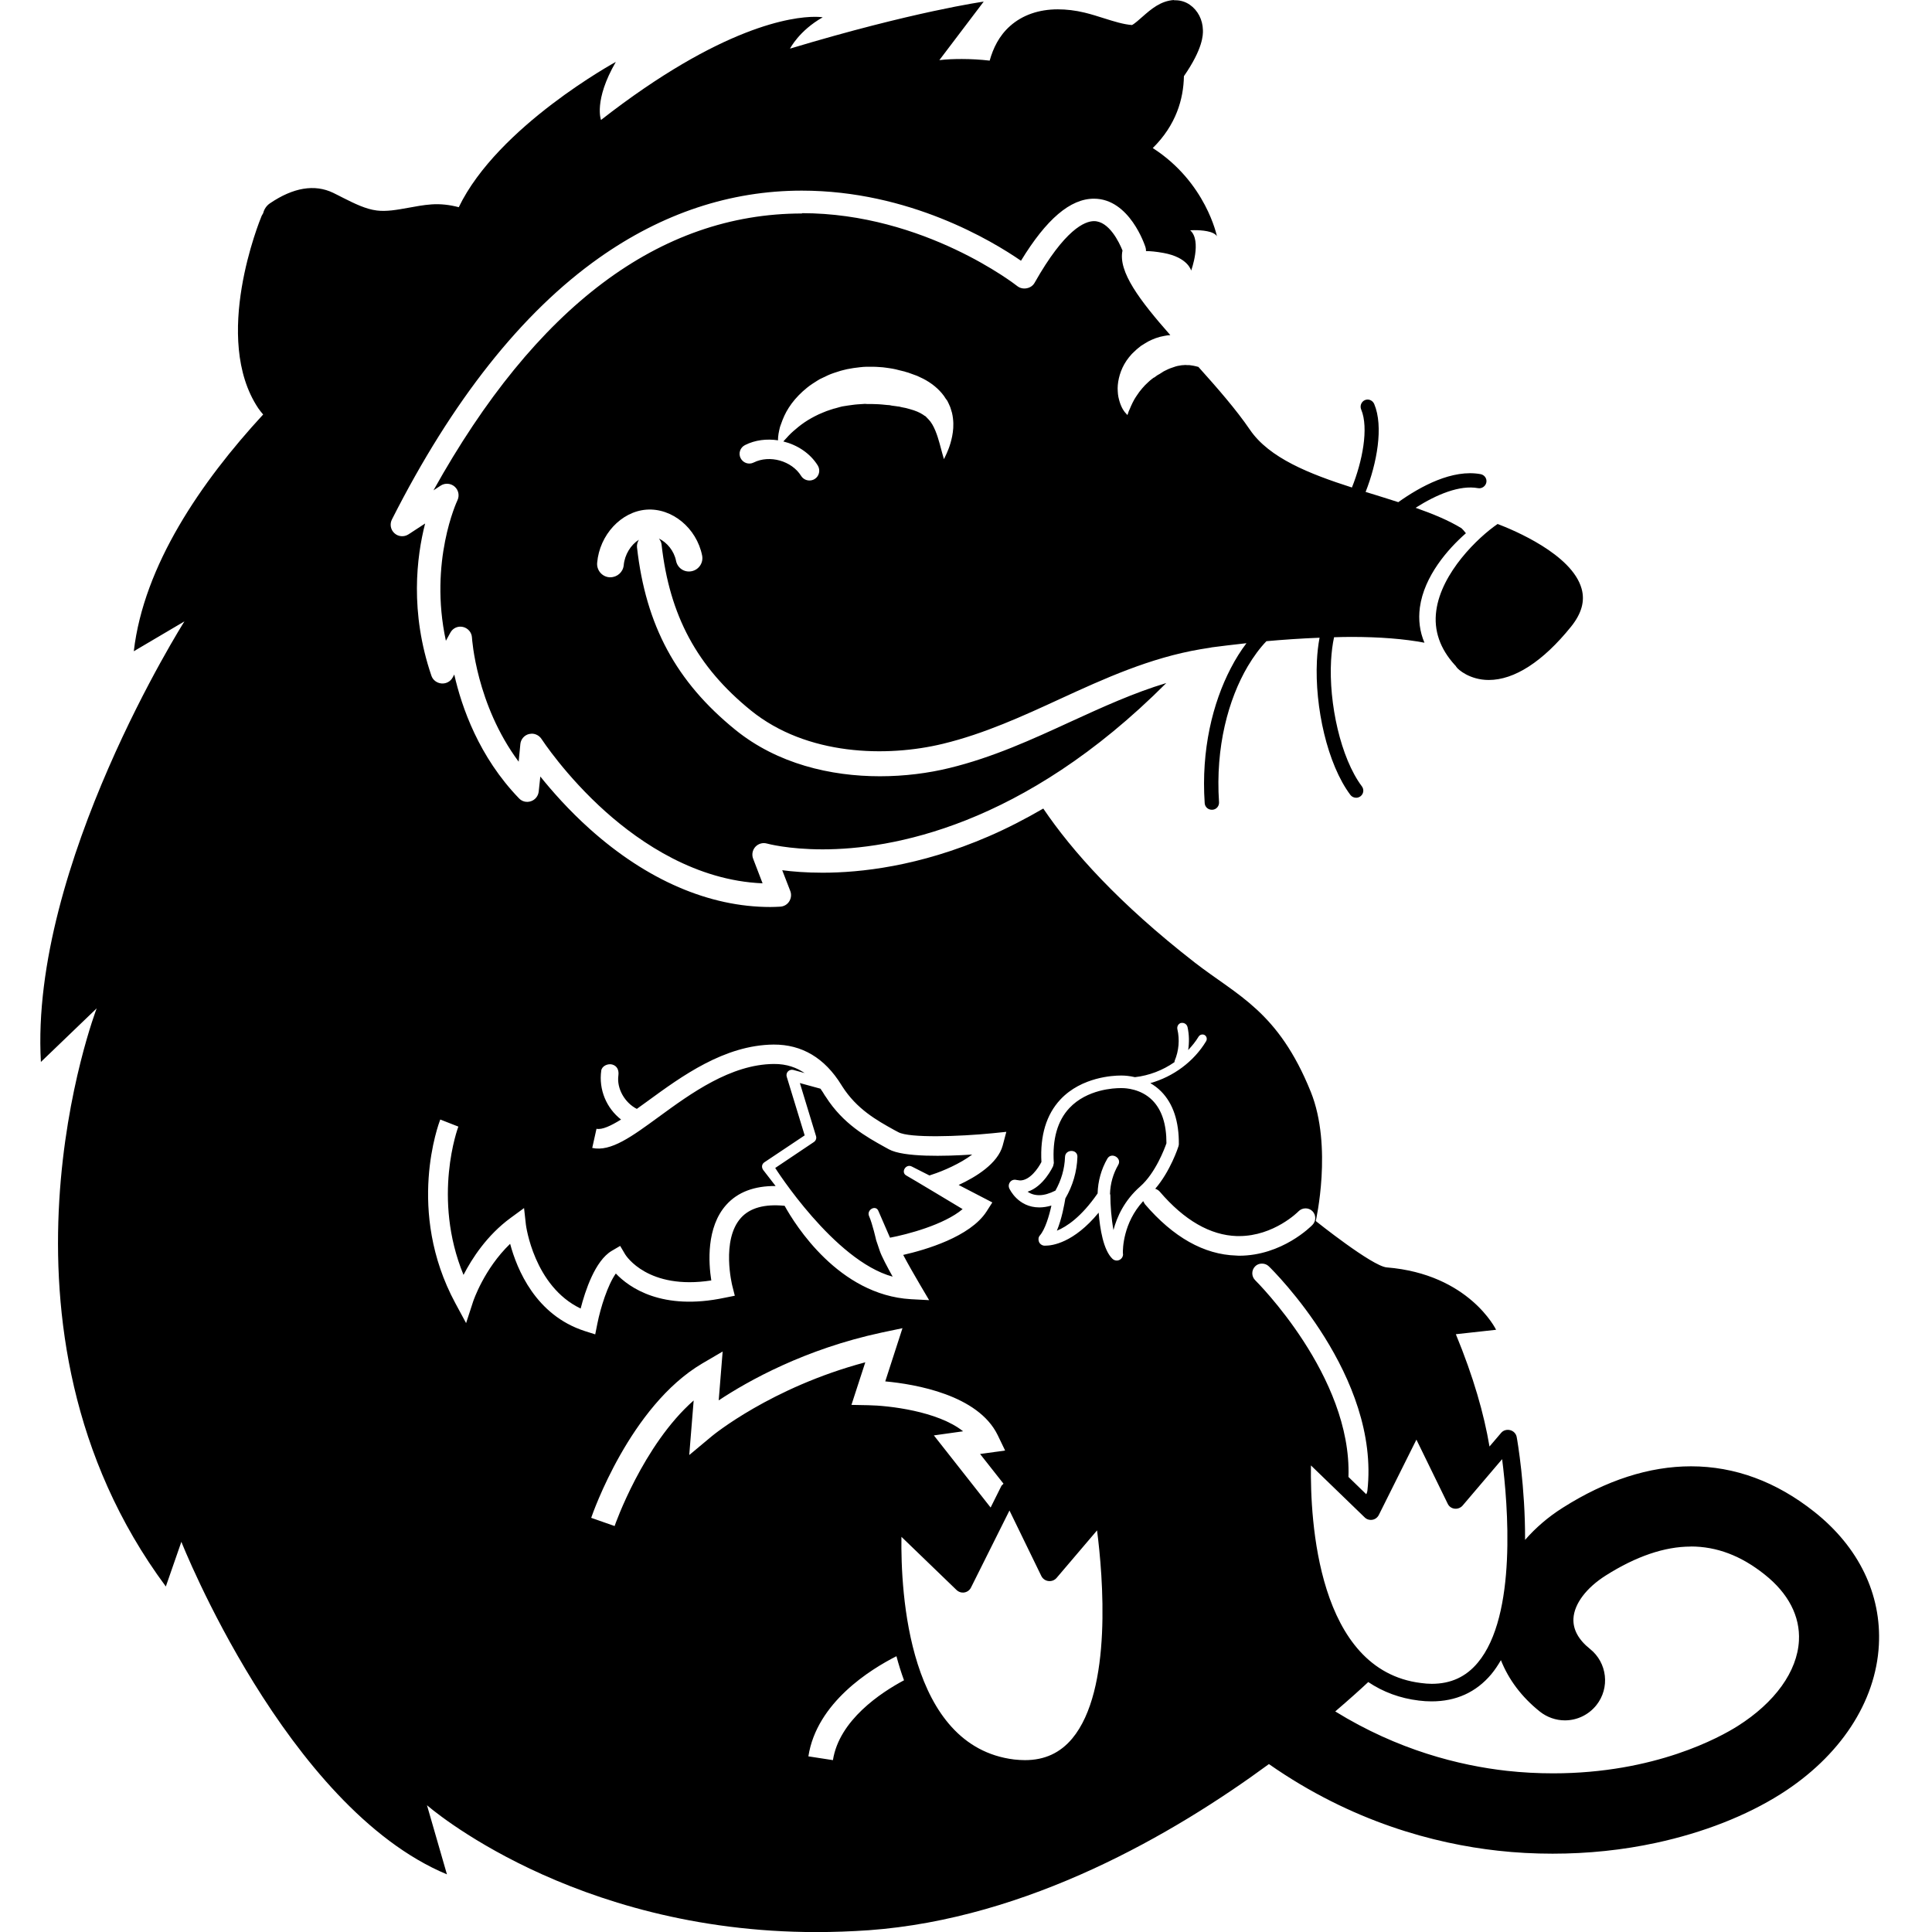 <svg version="1.1" viewBox="0 0 24 24" xmlns="http://www.w3.org/2000/svg" width="24" height="24" fill="currentColor">
 <path d="m14.586 0c-0.169 0.01-0.288 0.115-0.393 0.207-0.038 0.034-0.1 0.089-0.131 0.104-0.107-0.008-0.224-0.045-0.348-0.084-0.077-0.024-0.156-0.05-0.24-0.07-0.114-0.028-0.228-0.041-0.334-0.041-0.235 0-0.438 0.071-0.59 0.205-0.14 0.123-0.213 0.279-0.256 0.432-0.114-0.013-0.231-0.02-0.346-0.02-0.094 0-0.187 0.003-0.279 0.014l0.551-0.727s-0.872 0.122-2.406 0.584c0 0 0.111-0.222 0.406-0.389 0 0-0.032-0.006-0.096-0.006-0.277 0-1.156 0.11-2.658 1.281 0 0-0.094-0.24 0.184-0.721 0 0-1.466 0.799-1.951 1.805-0.112-0.03-0.229-0.043-0.338-0.035-0.102 0.007-0.199 0.026-0.293 0.043-0.138 0.025-0.268 0.048-0.387 0.033-0.137-0.017-0.275-0.085-0.42-0.158-0.04-0.02-0.081-0.042-0.123-0.062-0.23-0.11-0.495-0.066-0.785 0.131-0.044 0.03-0.072 0.074-0.084 0.123l-0.018 0.031c-0.026 0.062-0.622 1.523-0.043 2.391 0.018 0.027 0.04 0.053 0.061 0.078-0.776 0.842-1.483 1.877-1.607 2.941l0.629-0.371s-1.922 3.033-1.783 5.473l0.693-0.666s-1.525 3.965 0.859 7.182l0.193-0.555s1.302 3.299 3.299 4.131l-0.248-0.859s1.793 1.576 4.838 1.576c0.211 0 0.428-0.008 0.65-0.023 1.979-0.144 3.789-1.196 4.971-2.064 1.029 0.719 2.06 0.989 2.844 1.076 0.223 0.025 0.452 0.037 0.68 0.037 0.439 0 0.872-0.045 1.287-0.135 0.583-0.126 1.117-0.335 1.545-0.605 0.739-0.467 1.183-1.143 1.221-1.852 0.034-0.63-0.25-1.217-0.801-1.654-0.472-0.375-0.988-0.566-1.533-0.566-0.518 0-1.054 0.173-1.592 0.514-0.184 0.116-0.34 0.252-0.469 0.4 0.003-0.657-0.095-1.232-0.104-1.277-0.007-0.042-0.039-0.075-0.08-0.086-0.041-0.011-0.086 4.03e-4 -0.113 0.033l-0.145 0.17c-0.068-0.405-0.2-0.867-0.418-1.395l0.5-0.055s-0.333-0.692-1.359-0.775c-0.18-0.015-0.881-0.576-0.881-0.576s0.212-0.925-0.062-1.605c-0.404-1.001-0.909-1.193-1.44-1.605-0.948-0.737-1.528-1.389-1.883-1.914-0.224 0.13-0.451 0.247-0.68 0.346-0.864 0.374-1.597 0.451-2.061 0.451-0.206 0-0.375-0.014-0.502-0.031l0.1 0.258c0.017 0.043 0.011 0.092-0.014 0.131-0.025 0.039-0.067 0.062-0.113 0.064-0.04 0.002-0.081 0.004-0.121 0.004-0.758 0-1.533-0.334-2.24-0.967-0.266-0.238-0.474-0.476-0.617-0.654l-0.02 0.186c-0.006 0.056-0.043 0.103-0.096 0.121-0.053 0.018-0.11 0.005-0.148-0.035-0.498-0.515-0.713-1.133-0.805-1.539l-0.02 0.037c-0.027 0.05-0.082 0.079-0.139 0.074-0.057-0.005-0.107-0.042-0.125-0.096-0.27-0.791-0.184-1.478-0.078-1.891l-0.207 0.135c-0.054 0.035-0.126 0.03-0.174-0.014-0.048-0.043-0.061-0.114-0.031-0.172 0.748-1.477 1.613-2.57 2.572-3.248 0.784-0.554 1.631-0.836 2.519-0.836 1.332 0 2.366 0.625 2.723 0.871 0.316-0.518 0.613-0.771 0.906-0.771 0.443 0 0.633 0.579 0.641 0.604 0.005 0.015 0.006 0.031 0.006 0.047h0.002c0.051 0 0.121 0.006 0.215 0.023 0.305 0.055 0.344 0.219 0.344 0.219s0.136-0.371-0.012-0.5c0 0 0.021-0.002 0.055-0.002 0.084 0 0.238 0.01 0.277 0.076 0 0-0.134-0.67-0.797-1.096 0.291-0.287 0.382-0.611 0.387-0.893 0.237-0.342 0.238-0.514 0.236-0.572-0.003-0.13-0.063-0.246-0.164-0.316-0.052-0.036-0.115-0.055-0.178-0.055h-0.018zm-4.623 2.652c-1.769 0-3.308 1.157-4.578 3.439l0.09-0.059c0.054-0.035 0.126-0.029 0.174 0.014 0.048 0.043 0.061 0.112 0.033 0.17-0.004 0.008-0.356 0.759-0.143 1.744l0.055-0.1c0.03-0.057 0.093-0.086 0.156-0.072 0.063 0.014 0.11 0.068 0.113 0.133 5.16e-4 0.009 0.051 0.829 0.58 1.541l0.021-0.219c6e-3 -0.061 0.05-0.111 0.109-0.125l0.033-0.004c0.048 0 0.094 0.025 0.121 0.066 0.003 0.004 0.298 0.459 0.799 0.906 0.438 0.39 1.124 0.853 1.947 0.887l-0.117-0.305c-0.02-0.051-0.009-0.108 0.027-0.148 0.037-0.04 0.092-0.056 0.145-0.041 0.002 6.29e-4 0.261 0.072 0.691 0.072 0.847 0 2.486-0.279 4.269-2.066-0.403 0.121-0.788 0.297-1.188 0.48-0.476 0.219-0.968 0.445-1.508 0.576-0.258 0.063-0.553 0.102-0.861 0.102-0.612 0-1.274-0.154-1.795-0.576-0.736-0.597-1.114-1.296-1.223-2.268-0.004-0.034 0.007-0.066 0.023-0.094-0.099 0.062-0.176 0.184-0.188 0.316-0.008 0.086-0.081 0.15-0.166 0.15h-0.014c-0.091-0.008-0.158-0.089-0.15-0.18 0.03-0.347 0.299-0.637 0.613-0.66 0.317-0.023 0.622 0.228 0.691 0.57 0.018 0.09-0.041 0.177-0.131 0.195-0.09 0.018-0.175-0.039-0.193-0.129-0.025-0.125-0.113-0.229-0.213-0.277 0.017 0.022 0.03 0.045 0.033 0.074 0.099 0.884 0.441 1.519 1.109 2.061 0.696 0.564 1.69 0.584 2.389 0.414 0.511-0.124 0.991-0.344 1.453-0.557 0.548-0.252 1.115-0.51 1.744-0.617 0.042-0.007 0.083-0.014 0.125-0.02l0.018-0.004h0.002c0.098-0.013 0.246-0.031 0.426-0.051-0.07 0.092-0.135 0.195-0.195 0.311-0.225 0.432-0.369 1.015-0.324 1.676 0.003 0.047 0.042 0.082 0.088 0.082h0.008c0.049-0.003 0.085-0.045 0.082-0.094-0.046-0.686 0.116-1.279 0.357-1.688 0.072-0.121 0.15-0.227 0.232-0.312 0.202-0.018 0.427-0.034 0.66-0.043-0.017 0.09-0.028 0.186-0.033 0.287-0.028 0.575 0.13 1.285 0.416 1.666 0.017 0.023 0.045 0.035 0.072 0.035 0.018 0 0.037-0.006 0.053-0.018 0.039-0.029 0.047-0.084 0.018-0.123-0.264-0.352-0.413-1.031-0.383-1.566 0.006-0.102 0.018-0.199 0.037-0.287 0.07-0.002 0.139-0.004 0.209-0.004 0.362 0 0.667 0.025 0.914 0.072-0.059-0.138-0.077-0.284-0.057-0.438 0.053-0.39 0.349-0.727 0.572-0.922-0.023-0.029-0.044-0.053-0.055-0.062-0.158-0.097-0.356-0.179-0.57-0.254 0.264-0.168 0.55-0.285 0.775-0.244 0.048 0.009 0.095-0.024 0.104-0.072 0.009-0.048-0.024-0.093-0.072-0.102-0.349-0.064-0.744 0.15-1.022 0.348-0.095-0.03-0.19-0.061-0.285-0.09-0.041-0.012-0.08-0.025-0.121-0.037 0.14-0.354 0.225-0.813 0.107-1.092-0.019-0.045-0.07-0.068-0.115-0.049-0.045 0.019-0.066 0.072-0.047 0.117 0.097 0.231 0.014 0.648-0.115 0.969-0.527-0.169-1.027-0.365-1.268-0.719-0.169-0.248-0.402-0.515-0.639-0.779l-0.031-0.008-0.027-0.006-0.025-0.004-0.027-0.004h-0.025l-0.027-0.002-0.025 0.002c-0.017-6.44e-4 -0.033 0.004-0.049 0.006l-0.023 0.004-0.023 0.006-0.035 0.012-0.012 0.004c-0.032 0.01-0.067 0.027-0.102 0.045l-0.025 0.016-0.025 0.016-0.025 0.014-0.012 0.008-0.031 0.023h-0.002-0.002l-0.006 0.004-0.021 0.016c-0.015 0.01-0.027 0.023-0.041 0.035-0.028 0.024-0.054 0.052-0.078 0.08-0.024 0.028-0.047 0.058-0.066 0.088-0.011 0.015-0.019 0.03-0.029 0.045-0.008 0.015-0.016 0.029-0.023 0.043-0.015 0.028-0.025 0.056-0.035 0.078l-0.014 0.031-0.008 0.025-0.008 0.021-0.016-0.018-0.018-0.02-0.021-0.031c-0.015-0.025-0.029-0.056-0.041-0.094-7e-3 -0.019-0.01-0.04-0.016-0.062-0.004-0.022-0.007-0.045-0.008-0.07-0.004-0.05 8.62e-4 -0.104 0.014-0.162 0.013-0.057 0.035-0.118 0.068-0.176 0.017-0.029 0.035-0.057 0.057-0.084l0.035-0.041 0.01-0.01 0.004-0.004 0.006-0.004v-0.002l0.002-0.002 0.016-0.014 0.014-0.014 0.021-0.018 0.041-0.033 0.043-0.027 0.045-0.027c0.062-0.032 0.128-0.058 0.201-0.07 0.024-6e-3 0.051-0.008 0.076-0.01-0.381-0.433-0.65-0.788-0.594-1.051-0.041-0.102-0.167-0.365-0.354-0.365-0.114 0-0.362 0.101-0.738 0.766-0.021 0.037-0.056 0.06-0.098 0.068s-0.084-0.001-0.117-0.027c-0.011-0.009-1.155-0.906-2.676-0.906zm0.803 1.904h0.082c0.027 3.23e-4 0.053 0.002 0.08 0.004 0.027 0.002 0.054 0.003 0.08 0.008 0.026 4e-3 0.054 0.007 0.08 0.012l0.039 0.008 0.039 0.01c0.025 0.006 0.049 0.011 0.074 0.018l0.01 0.004 0.008 0.002h0.002l0.004 0.002 0.016 0.004 0.033 0.012c0.025 9e-3 0.054 0.019 0.08 0.029 0.025 0.011 0.05 0.023 0.074 0.035 0.098 0.05 0.191 0.122 0.258 0.213l0.023 0.035 0.016 0.021 0.008 0.014 0.014 0.029 0.018 0.041 0.006 0.018 0.006 0.02 0.01 0.033c0.005 0.023 0.01 0.046 0.012 0.068 0.011 0.088 0.002 0.162-0.01 0.225-0.013 0.063-0.029 0.115-0.045 0.156-0.015 0.041-0.031 0.072-0.041 0.094-0.01 0.022-0.016 0.033-0.016 0.033s-0.003-0.012-0.01-0.035c-0.006-0.023-0.017-0.056-0.027-0.098-0.011-0.041-0.024-0.09-0.041-0.143-0.017-0.052-0.039-0.109-0.068-0.158-0.014-0.024-0.032-0.047-0.049-0.064l-0.01-0.01-0.02-0.021-0.012-0.01v0.002l-0.004-0.002-0.016-0.012c-0.043-0.029-0.098-0.052-0.164-0.07-0.016-0.005-0.034-0.009-0.051-0.014-0.017-0.003-0.034-0.006-0.051-0.01l-0.033-0.008-0.018-0.002h-0.002-0.002l-0.008-0.002c-0.02-0.003-0.04-0.005-0.061-0.008l-0.029-0.006-0.031-0.002c-0.02-0.002-0.04-0.004-0.061-0.006-0.02-0.003-0.04-0.002-0.061-0.004-0.02-8.06e-4 -0.04-0.002-0.061-0.002h-0.061l-0.031-0.002-0.029 0.002c-0.02 0.002-0.041 0.003-0.061 0.004-0.02 6.44e-4 -0.037 0.004-0.057 0.006-0.019 0.002-0.041 0.005-0.059 0.008-0.017 0.003-0.034 0.005-0.051 0.008l-0.025 0.004-0.031 0.008c-0.022 0.006-0.043 0.012-0.064 0.018l-0.012 0.002-0.002 0.002h-0.002-0.002l-0.002 0.002h-0.002l-0.025 0.008c-0.017 0.005-0.036 0.012-0.053 0.018-0.017 0.007-0.032 0.013-0.049 0.02-0.016 0.007-0.033 0.014-0.049 0.021-0.063 0.03-0.121 0.062-0.174 0.098-0.053 0.036-0.1 0.075-0.141 0.111-0.041 0.036-0.074 0.073-0.102 0.104l-0.021 0.023c0.173 0.043 0.333 0.146 0.428 0.299 0.035 0.057 0.018 0.133-0.039 0.168-0.02 0.012-0.043 0.018-0.064 0.018-0.041 0-0.081-0.02-0.104-0.057-0.117-0.188-0.392-0.265-0.59-0.166-0.06 0.03-0.132 0.005-0.162-0.055-0.03-0.06-0.005-0.132 0.055-0.162 0.127-0.064 0.271-0.08 0.41-0.059 3.71e-4 -0.015-3.469e-4 -0.03 0.002-0.047 0.003-0.022 0.005-0.047 0.012-0.074l0.01-0.043c0.004-0.015 0.011-0.03 0.016-0.045 0.021-0.061 0.05-0.129 0.094-0.197 0.044-0.069 0.102-0.137 0.172-0.201 0.018-0.016 0.036-0.031 0.055-0.047 0.019-0.015 0.04-0.031 0.061-0.045 0.021-0.014 0.042-0.028 0.064-0.041l0.033-0.02 0.008-0.004 0.006-0.002 0.01-0.006h0.002l0.016-0.008c0.02-0.01 0.04-0.02 0.061-0.029l0.033-0.014 0.039-0.014c0.027-0.009 0.056-0.018 0.084-0.027l0.039-0.01 0.041-0.01c0.027-0.005 0.053-0.01 0.08-0.014 0.027-0.003 0.053-0.007 0.08-0.01l0.041-0.004 0.041-0.002zm7.838 1.953c-0.243 0.166-0.698 0.604-0.762 1.076-0.034 0.246 0.046 0.475 0.234 0.68l0.008 0.008 0.006 0.01c0.021 0.035 0.171 0.164 0.404 0.164 0.318 0 0.672-0.228 1.022-0.662 0.131-0.163 0.175-0.318 0.131-0.473-0.12-0.427-0.846-0.728-1.043-0.803zm-3.932 6.199c0.036-0.008 0.072 0.015 0.08 0.051 0.021 0.094 0.022 0.19 0.008 0.285 0.048-0.051 0.093-0.106 0.129-0.166 0.016-0.026 0.05-0.035 0.076-0.02 0.026 0.016 0.033 0.05 0.018 0.076-0.153 0.254-0.408 0.441-0.693 0.521 0.046 0.027 0.092 0.06 0.135 0.104 0.148 0.15 0.222 0.372 0.219 0.658l-0.004 0.021c-0.004 0.014-0.101 0.311-0.289 0.529 0.02 7e-3 0.04 0.018 0.055 0.035 0.306 0.358 0.63 0.543 0.959 0.553h0.027c0.434 0 0.735-0.303 0.738-0.307 0.047-0.048 0.124-0.05 0.172-0.004 0.048 0.047 0.049 0.124 0.002 0.172-0.015 0.016-0.377 0.383-0.912 0.383l-0.035-0.002c-0.4-0.012-0.782-0.227-1.135-0.639l-0.021-0.037c-0.25 0.27-0.254 0.598-0.252 0.648l0.002 0.012c0 0.043-0.036 0.078-0.078 0.078-0.019 0-0.038-0.007-0.053-0.021-0.114-0.108-0.156-0.375-0.172-0.574-0.312 0.378-0.579 0.41-0.66 0.41h-0.02c-0.028-4e-3 -0.052-0.022-0.062-0.049-0.01-0.027-0.007-0.057 0.012-0.078 0.065-0.075 0.115-0.242 0.143-0.371-0.052 0.015-0.102 0.023-0.15 0.023-0.265 0-0.369-0.227-0.373-0.236-0.012-0.027-0.008-0.059 0.012-0.082 0.019-0.023 0.049-0.031 0.078-0.023l0.043 0.006c0.124 0 0.226-0.152 0.266-0.229-0.018-0.329 0.061-0.59 0.236-0.777 0.264-0.282 0.665-0.297 0.742-0.297h0.014 0.014c0.028 0 0.087 0.004 0.156 0.02 0.176-0.02 0.345-0.085 0.49-0.186l0.004-0.02c0.051-0.122 0.063-0.26 0.033-0.389-0.008-0.036 0.013-0.072 0.049-0.08zm-5.062 0.268c0.351-0.002 0.635 0.166 0.842 0.502l0.01 0.016c0.181 0.284 0.428 0.422 0.646 0.543 0.017 9e-3 0.034 0.018 0.051 0.027 0.136 0.076 0.763 0.054 1.166 0.014l0.176-0.018-0.045 0.17c-0.061 0.225-0.335 0.392-0.547 0.49l0.418 0.217-0.072 0.113c-0.204 0.315-0.758 0.476-1.035 0.539 0.059 0.112 0.147 0.265 0.207 0.367l0.115 0.195-0.227-0.012c-0.894-0.052-1.436-0.921-1.568-1.16-0.249-0.025-0.432 0.026-0.543 0.15-0.248 0.276-0.109 0.838-0.107 0.844l0.031 0.123-0.125 0.025c-0.779 0.165-1.187-0.126-1.353-0.301-0.101 0.142-0.19 0.425-0.229 0.621l-0.027 0.135-0.129-0.041c-0.612-0.197-0.844-0.77-0.928-1.084-0.325 0.313-0.457 0.71-0.459 0.715l-0.088 0.27-0.135-0.25c-0.616-1.145-0.203-2.234-0.186-2.279l0.225 0.088c-0.004 9e-3 -0.33 0.885 0.064 1.842 0.105-0.204 0.291-0.492 0.584-0.707l0.168-0.123 0.023 0.207c9.35e-4 8e-3 0.099 0.763 0.68 1.041 0.056-0.218 0.179-0.595 0.387-0.717l0.104-0.061 0.062 0.105c0.011 0.018 0.283 0.446 1.07 0.324-0.034-0.217-0.064-0.66 0.186-0.939 0.142-0.159 0.349-0.236 0.613-0.234l-0.154-0.199c-0.011-0.015-0.017-0.035-0.014-0.053 3e-3 -0.018 0.014-0.033 0.029-0.043l0.5-0.334-0.223-0.729c-0.007-0.023-0.001-0.049 0.016-0.066 0.017-0.017 0.043-0.024 0.066-0.018l0.141 0.039c-0.096-0.065-0.22-0.115-0.385-0.113-0.534 0.005-1.029 0.366-1.426 0.656-0.334 0.244-0.597 0.438-0.828 0.387l0.053-0.238c0.068 0.015 0.178-0.036 0.305-0.115-0.181-0.141-0.279-0.371-0.246-0.607 0.008-0.06 0.085-0.091 0.137-0.076 0.064 0.018 0.084 0.075 0.076 0.135-0.023 0.165 0.081 0.341 0.229 0.416 0.044-0.032 0.088-0.063 0.133-0.096 0.425-0.31 0.954-0.697 1.566-0.703zm0.326 0.477 0.201 0.66c0.009 0.028-0.003 0.058-0.027 0.074l-0.48 0.322s0.731 1.153 1.459 1.35c-0.067-0.12-0.139-0.256-0.16-0.32l-0.045-0.133s-0.045-0.202-0.088-0.299c-0.034-0.077 0.081-0.144 0.115-0.066 0.049 0.112 0.096 0.222 0.145 0.334 0.213-0.04 0.671-0.16 0.902-0.355 0 0-0.662-0.398-0.697-0.416-0.076-0.039-0.009-0.152 0.066-0.113 0.073 0.037 0.146 0.074 0.219 0.111l0.035-0.012c0.126-0.04 0.348-0.135 0.496-0.248-0.336 0.022-0.854 0.036-1.037-0.066-0.016-9e-3 -0.032-0.018-0.049-0.027-0.231-0.128-0.518-0.288-0.732-0.623l-0.014-0.02c-0.013-0.021-0.03-0.051-0.053-0.082l-0.256-0.07zm3.977 0.064c-0.066 0-0.408 0.012-0.629 0.248-0.148 0.158-0.213 0.387-0.193 0.682l-0.008 0.037c-0.005 0.012-0.119 0.256-0.318 0.32 0.036 0.025 0.084 0.043 0.145 0.043 0.06 0 0.128-0.02 0.201-0.057 0.072-0.129 0.114-0.269 0.119-0.418 0.003-0.099 0.158-0.1 0.154 0-0.006 0.182-0.058 0.359-0.15 0.516-0.011 0.067-0.042 0.248-0.105 0.4 0.12-0.049 0.303-0.169 0.506-0.463 0.004-0.152 0.045-0.3 0.121-0.432 0.05-0.086 0.185-0.008 0.135 0.078-0.064 0.111-0.098 0.232-0.102 0.359l0.004 0.014c6.4e-5 0.128 0.013 0.296 0.039 0.436 0.043-0.165 0.136-0.369 0.332-0.541 0.191-0.168 0.305-0.476 0.326-0.537 7.57e-4 -0.237-0.058-0.416-0.174-0.533-0.143-0.145-0.338-0.152-0.375-0.152h-0.008-0.008-0.012zm1.762 2.18c0.031-3.88e-4 0.062 0.01 0.086 0.033 0.057 0.055 1.387 1.369 1.225 2.791-0.002 0.015-0.007 0.028-0.014 0.041l-0.221-0.215c0.044-1.251-1.146-2.431-1.158-2.443-0.048-0.047-0.049-0.124-0.002-0.172 0.023-0.024 0.053-0.035 0.084-0.035zm-4.465 0.805-0.213 0.658c0.376 0.035 1.154 0.168 1.397 0.668l0.092 0.191-0.311 0.043 0.291 0.369-0.025 0.025-0.135 0.271-0.705-0.896 0.363-0.051c-0.314-0.251-0.926-0.32-1.178-0.324l-0.209-0.004 0.172-0.529c-1.172 0.312-1.897 0.91-1.904 0.916l-0.283 0.236 0.055-0.678c-0.631 0.555-0.979 1.549-0.982 1.56l-0.291-0.102c0.019-0.056 0.483-1.387 1.377-1.916l0.256-0.15-0.049 0.607c0.365-0.242 1.069-0.637 2.022-0.842l0.262-0.055zm6.385 1.381 0.389 0.797c0.016 0.034 0.047 0.056 0.084 0.061 0.037 5e-3 0.075-0.009 0.1-0.037l0.492-0.578c0.071 0.556 0.189 1.942-0.303 2.529-0.147 0.176-0.335 0.262-0.572 0.262-0.043 0-0.087-0.004-0.133-0.01-1.288-0.158-1.377-2.027-1.367-2.703l0.668 0.646c0.025 0.025 0.061 0.035 0.096 0.029 0.035-6e-3 0.064-0.029 0.08-0.061l0.467-0.936zm-5.055 0.881 0.396 0.814c0.017 0.034 0.05 0.058 0.088 0.062 0.038 5e-3 0.075-0.009 0.1-0.037l0.504-0.592c0.073 0.568 0.194 1.984-0.309 2.586-0.15 0.179-0.343 0.268-0.586 0.268-0.044 0-0.088-0.003-0.135-0.008-1.317-0.162-1.41-2.074-1.4-2.766l0.684 0.66c0.026 0.025 0.062 0.037 0.098 0.031 0.035-6e-3 0.066-0.028 0.082-0.061l0.479-0.959zm8.463 0.447c0.322 0 0.623 0.113 0.918 0.348 0.295 0.234 0.442 0.519 0.426 0.822-0.02 0.382-0.298 0.768-0.76 1.06-0.218 0.138-1.027 0.588-2.293 0.588-0.191 0-0.384-0.01-0.574-0.031-0.591-0.066-1.354-0.257-2.133-0.738 0.174-0.149 0.313-0.274 0.41-0.365 0.185 0.124 0.395 0.202 0.629 0.23 0.054 7e-3 0.107 0.01 0.158 0.01 0.302 0 0.553-0.112 0.742-0.338 0.044-0.053 0.083-0.112 0.119-0.174 0.095 0.24 0.257 0.458 0.484 0.639 0.088 0.07 0.199 0.109 0.311 0.109 0.153 0 0.296-0.07 0.391-0.189 0.171-0.215 0.135-0.528-0.08-0.699-0.143-0.114-0.212-0.242-0.205-0.377 0.01-0.183 0.16-0.382 0.402-0.535 0.376-0.238 0.731-0.359 1.055-0.359zm-9.867 1.363c0.028 0.105 0.059 0.204 0.094 0.299-0.285 0.152-0.805 0.494-0.883 0.992l-0.305-0.047c0.104-0.67 0.776-1.083 1.094-1.244z"/>
</svg>
